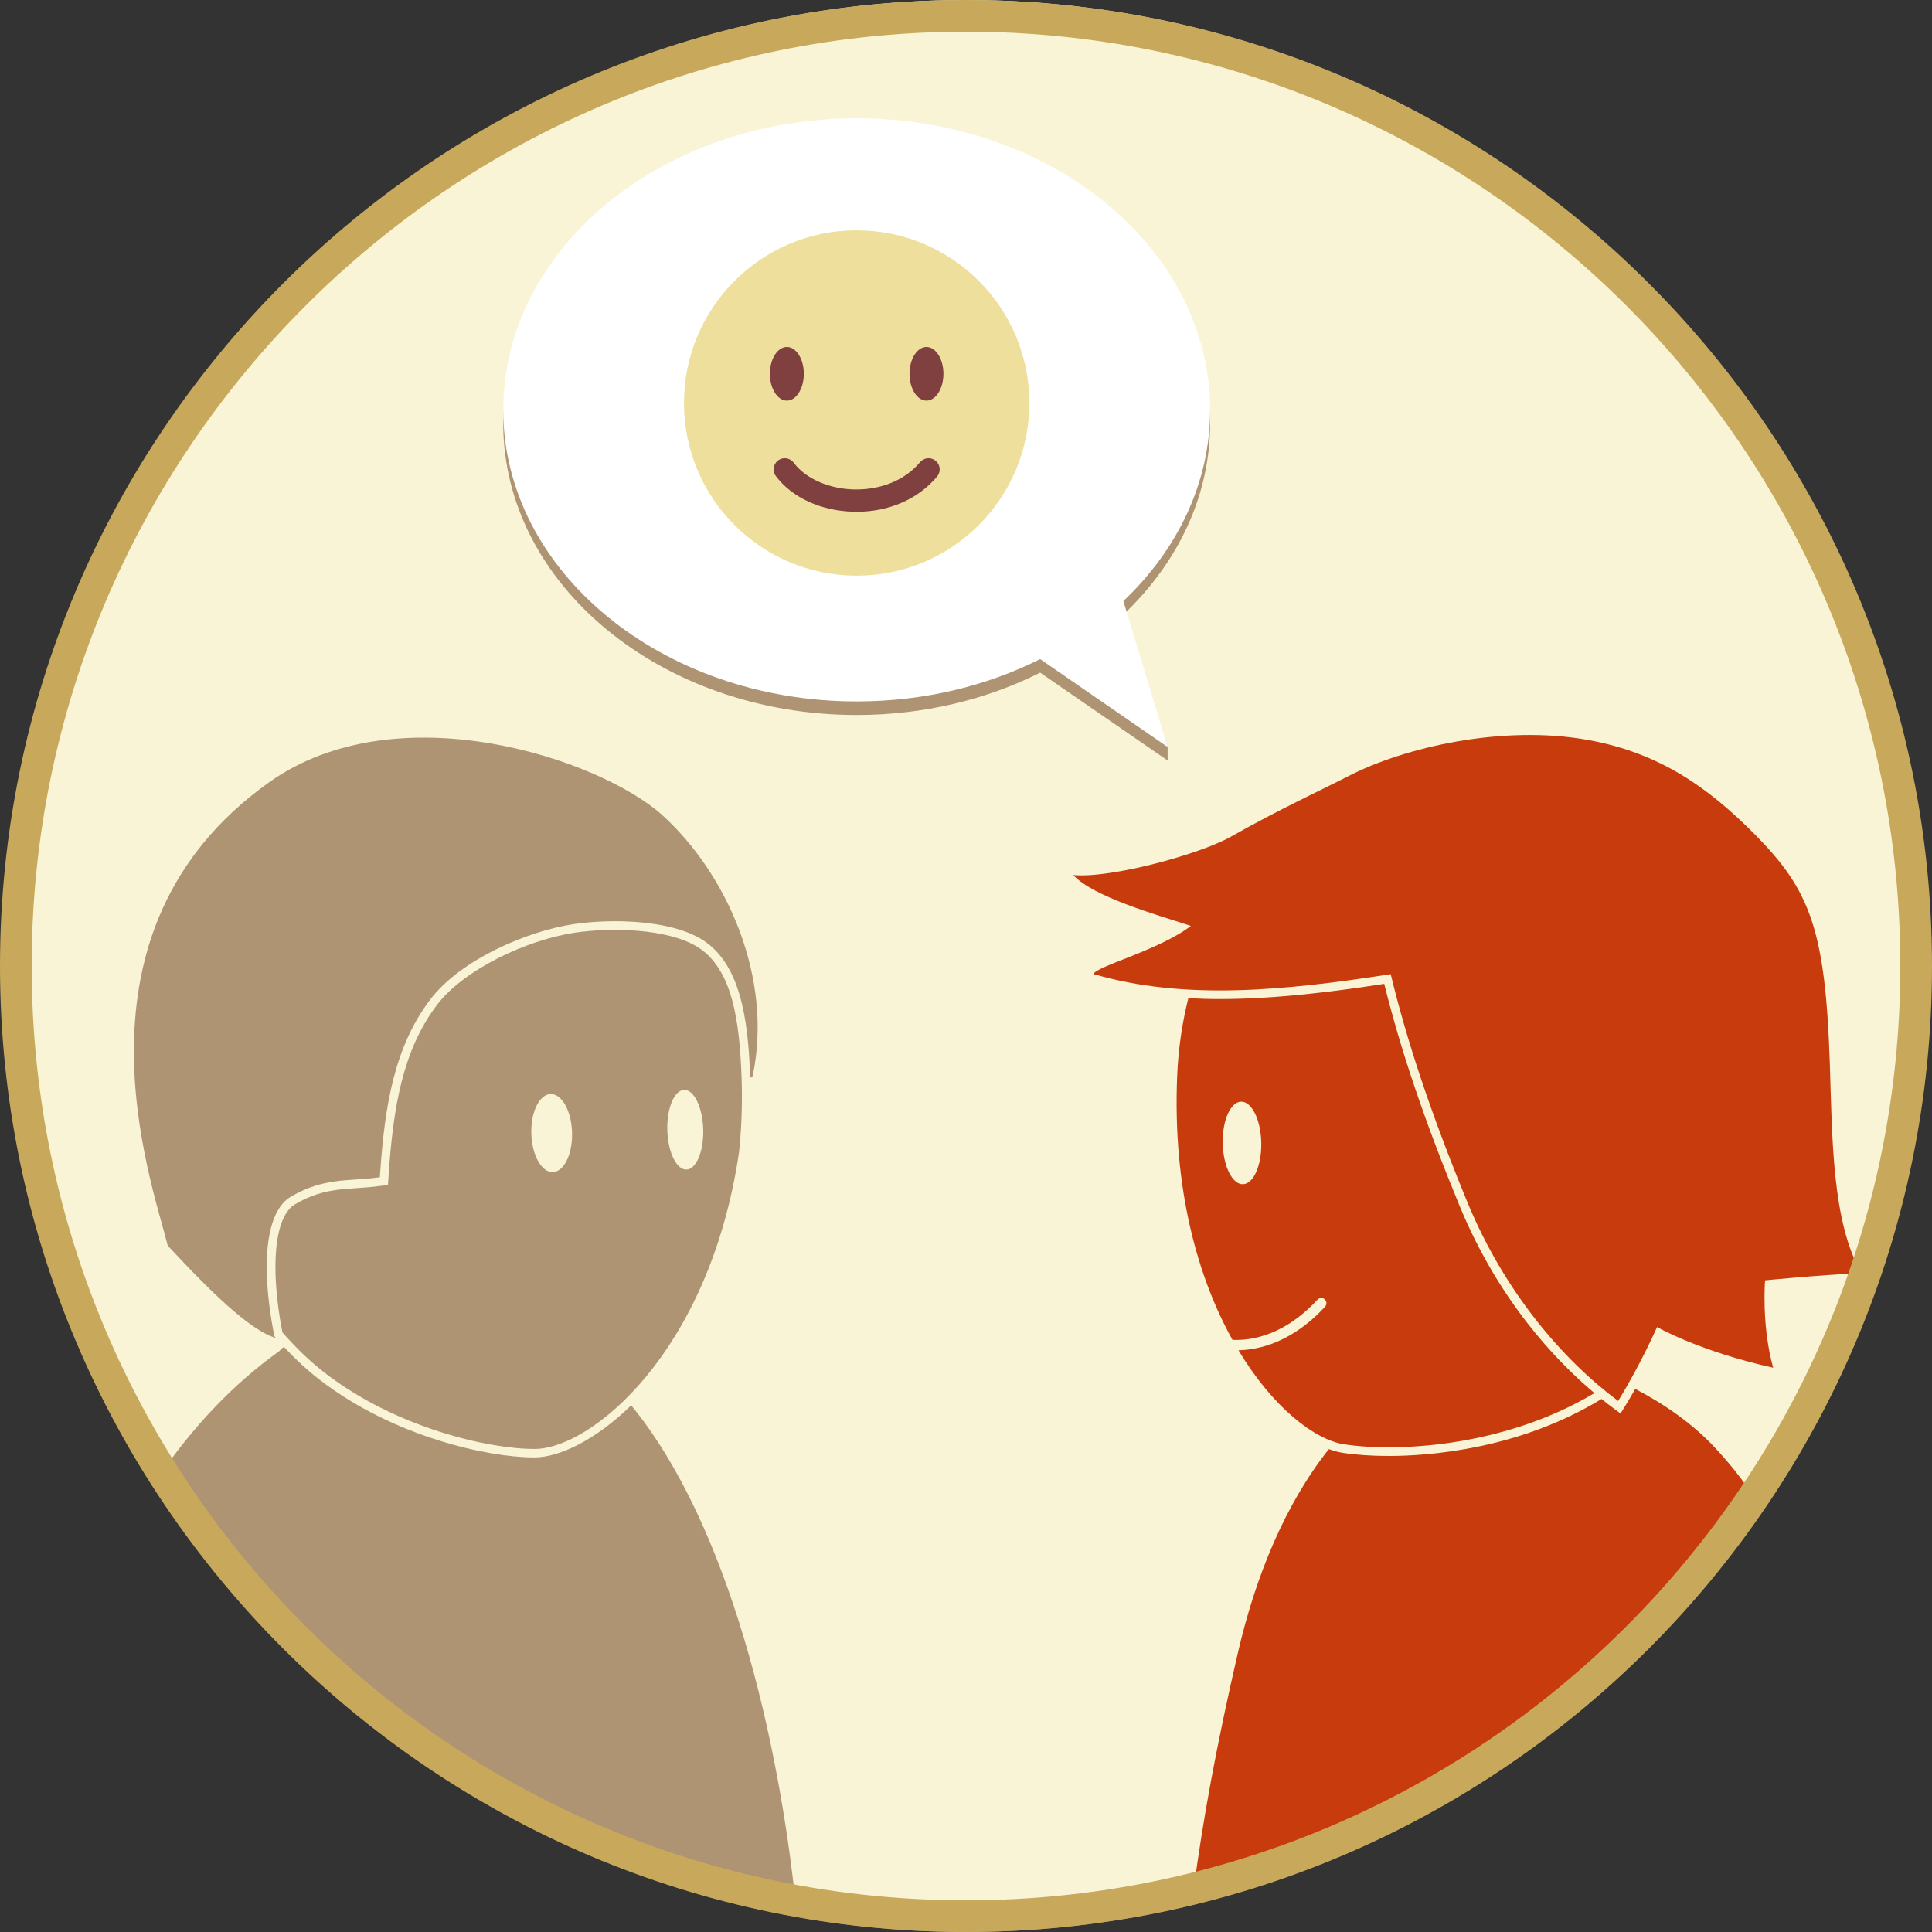 <?xml version="1.0" encoding="utf-8"?>
<!-- Generator: Adobe Illustrator 15.0.2, SVG Export Plug-In . SVG Version: 6.00 Build 0)  -->
<!DOCTYPE svg PUBLIC "-//W3C//DTD SVG 1.1//EN" "http://www.w3.org/Graphics/SVG/1.1/DTD/svg11.dtd">
<svg version="1.1" id="Layer_1" xmlns="http://www.w3.org/2000/svg" xmlns:xlink="http://www.w3.org/1999/xlink" x="0px" y="0px"
	 width="244px" height="244px" viewBox="0 0 244 244" enable-background="new 0 0 244 244" xml:space="preserve">
<rect x="0" y="0" width="244" height="244" fill="#333333" stroke="none"/>
<circle fill="#AF9474" cx="122" cy="123" r="121"/>
<circle fill="#F9F4D5" cx="122" cy="121" r="121"/>
<g>
	<g>
		<g>
			<path fill="#AF9474" d="M93.377,145.111l0.048-0.486c0.26-2.866,0.336-5.782,0.227-8.674c-0.267-7.006-1.13-13.697-5.677-16.428
				c-3.74-2.229-10.692-2.423-15.382-1.728c-6.239,0.939-14.082,4.74-17.385,9.092c-4.281,5.648-5.548,12.726-6.132,21.616
				l-0.082,1.157l-1.145,0.137c-0.958,0.126-1.859,0.188-2.732,0.249c-1.742,0.111-3.396,0.233-5.121,0.797
				c-0.93,0.295-1.825,0.714-2.739,1.252c-2.577,1.526-3.196,7.863-1.595,16.177c1.62,1.847,3.419,3.625,5.418,5.161
				c8.967,6.915,20.741,9.604,26.5,9.56c7.099-0.052,21.957-12.184,25.729-37.29C93.326,145.519,93.349,145.324,93.377,145.111z
				 M67.103,143.171c-0.078-2.72,1.013-4.955,2.431-5c1.423-0.041,2.64,2.135,2.713,4.854c0.083,2.725-1.016,4.959-2.425,5.006
				C68.392,148.066,67.182,145.893,67.103,143.171z M88.813,142.623c0.075,2.771-0.875,5.053-2.12,5.088
				c-1.253,0.039-2.332-2.183-2.416-4.965c-0.075-2.78,0.875-5.062,2.124-5.098C87.651,137.61,88.728,139.838,88.813,142.623z"/>
			<g>
				<g>
					<path fill="#AF9474" d="M83.669,102.972c-7.837-7.105-33.489-15.735-49.736-4.137c-26.349,18.797-14.782,50.284-12.749,58.48
						c3.79,4.07,9.511,10.104,13.163,11.496c0.188,0.087,0.361,0.147,0.545,0.228c-0.015-0.019-0.031-0.035-0.047-0.053
						l-0.196-0.223l-0.056-0.291c-1.738-9.031-0.95-15.506,2.111-17.319c1.016-0.6,1.985-1.044,2.956-1.35
						c1.783-0.582,3.427-0.723,5.382-0.847c0.855-0.061,1.74-0.12,2.68-0.246l0.25-0.029l0.019-0.252
						c0.596-9.084,1.904-16.336,6.352-22.203c3.779-4.978,12.142-8.616,18.093-9.512c1.625-0.241,3.433-0.368,5.23-0.368
						c2.656,0,7.601,0.291,10.872,2.24c4.986,2.997,5.929,10.097,6.205,17.323c0.003,0.073,0.002,0.149,0.005,0.224
						c0.104-0.078,0.215-0.159,0.306-0.237C97.688,123.435,91.759,110.317,83.669,102.972z"/>
				</g>
			</g>
		</g>
		<g>
			<g>
				<path fill="#C83B0C" d="M206.522,175.416c-0.392,0.686-0.801,1.385-1.232,2.088l-0.624,1.013l-0.955-0.71
					c-0.447-0.334-0.934-0.708-1.448-1.122c-10.462,6.395-21.92,7.194-26.867,7.194c-2.126,0-4.135-0.138-5.812-0.397
					c-0.56-0.087-1.15-0.244-1.756-0.467c-5.555,6.985-9.273,16.16-11.459,25.589c-2.692,11.637-4.486,21.292-5.67,30.462
					c29.404-7.151,54.602-25.044,71.205-49.292c-1.212-2.092-2.911-4.362-5.354-6.982
					C213.816,179.863,210.288,177.37,206.522,175.416z"/>
				<path fill="#C83B0C" d="M235.087,160.783c-3.72-6.393-3.688-17.146-3.988-26.399c-0.557-16.988-2.501-21.964-9.479-29.009
					c-5.802-5.846-11.929-10.266-21.035-11.917c-10.847-1.96-23.255,0.933-30.273,4.554c-2.943,1.52-8.943,4.294-14.835,7.645
					c-3.916,2.229-15.219,5.307-19.932,4.855c2.492,2.74,10.487,5.005,14.854,6.424c-3.906,3.029-11.989,5.109-12.294,6.08
					c11.394,3.342,24.09,2.107,37.534,0.014c2.002,8.283,5.011,17.461,9.678,28.787c4.686,11.377,12.083,19.939,19.045,25.117
					c2.859-4.645,4.914-9.333,4.914-9.333s5.331,3.061,14.665,5.133c-1.494-5.352-1.021-11.035-1.021-11.035
					S229.454,161.045,235.087,160.783z"/>
			</g>
			<path fill="#C83B0C" d="M184.31,152.23c-4.346-10.542-7.373-19.462-9.491-27.974c-6.349,0.972-13.671,1.917-20.743,1.917
				c-1.373,0-2.7-0.04-3.997-0.11c-0.771,3.079-1.263,6.34-1.408,9.78c-0.6,14.328,2.628,25.539,6.983,33.378
				c3.777,0.156,7.572-1.63,10.729-5.077c0.243-0.267,0.658-0.284,0.925-0.041c0.266,0.244,0.284,0.658,0.04,0.926
				c-3.2,3.492-7.047,5.41-10.937,5.505c4.354,7.253,9.627,11.297,13.339,11.873c6.383,0.991,20.031,0.454,31.617-6.463
				C196.4,171.765,189.224,164.167,184.31,152.23z M156.982,149.56c-1.346,0.039-2.492-2.259-2.559-5.142
				c-0.068-2.884,0.971-5.239,2.314-5.286c1.337-0.037,2.49,2.267,2.553,5.138C159.358,147.152,158.329,149.519,156.982,149.56z"/>
		</g>
		<g>
			<path fill="#AF9474" d="M141.874,77.622c6.815-6.465,10.956-14.906,10.956-24.146c0-20.338-19.984-36.826-44.638-36.826
				c-24.65,0-44.637,16.488-44.637,36.826c0,20.337,19.986,36.824,44.637,36.824c8.483,0,16.417-1.956,23.174-5.348l16.1,11.099
				v-1.708L141.874,77.622z"/>
			<path fill="#FFFFFF" d="M141.874,75.912c6.815-6.467,10.956-14.906,10.956-24.149c0-20.339-19.984-36.824-44.638-36.824
				c-24.65,0-44.637,16.485-44.637,36.824c0,20.338,19.986,36.823,44.637,36.823c8.483,0,16.417-1.95,23.174-5.345l16.1,11.103
				L141.874,75.912z"/>
			<g>
				<circle fill="#EEE09C" cx="108.192" cy="50.896" r="21.809"/>
				<path fill="#804040" d="M108.198,64.635c4.09,0,7.771-1.609,10.153-4.452c0.497-0.597,0.423-1.484-0.174-1.983
					c-0.599-0.498-1.484-0.422-1.985,0.176c-1.907,2.277-4.938,3.51-8.35,3.439c-3.196-0.086-6.113-1.383-7.604-3.381
					c-0.466-0.62-1.345-0.75-1.968-0.283c-0.623,0.465-0.75,1.345-0.286,1.969c2.025,2.713,5.687,4.395,9.781,4.507
					C107.909,64.63,108.055,64.635,108.198,64.635z"/>
				<g>
					<path fill="#804040" d="M97.232,47.21c0,1.867,0.961,3.387,2.145,3.387s2.14-1.52,2.14-3.387c0-1.874-0.957-3.39-2.14-3.39
						S97.232,45.336,97.232,47.21z"/>
					<path fill="#804040" d="M114.867,47.21c0,1.867,0.956,3.387,2.144,3.387c1.178,0,2.139-1.52,2.139-3.387
						c0-1.874-0.963-3.39-2.139-3.39C115.822,43.82,114.867,45.336,114.867,47.21z"/>
				</g>
			</g>
		</g>
	</g>
	<path fill="#AF9474" d="M79.717,177.487c-4.56,4.445-9.125,6.555-12.148,6.577h-0.151c-5.762,0-17.713-2.605-27.022-9.786
		c-1.542-1.184-3.038-2.567-4.542-4.178c-0.219,0.154-0.601,0.556-0.601,0.556c-5.742,4.083-10.907,9.532-15.276,15.944
		c4.269,6.673,9.174,12.896,14.629,18.589c0.642-0.732,1.036-1.118,1.064-1.146l0.75,0.791c-0.027,0.026-0.418,0.41-1.052,1.136
		c17.233,17.664,39.817,30.081,65.137,34.615C98.365,219.902,92.194,192.708,79.717,177.487z"/>
</g>
<path fill="#C8A95C" d="M122,244C54.729,244,0,189.271,0,122C0,54.729,54.729,0,122,0c67.271,0,122,54.729,122,122
	C244,189.271,189.271,244,122,244z M122,4C56.935,4,4,56.935,4,122s52.935,118,118,118s118-52.935,118-118S187.065,4,122,4z"/>
</svg>
